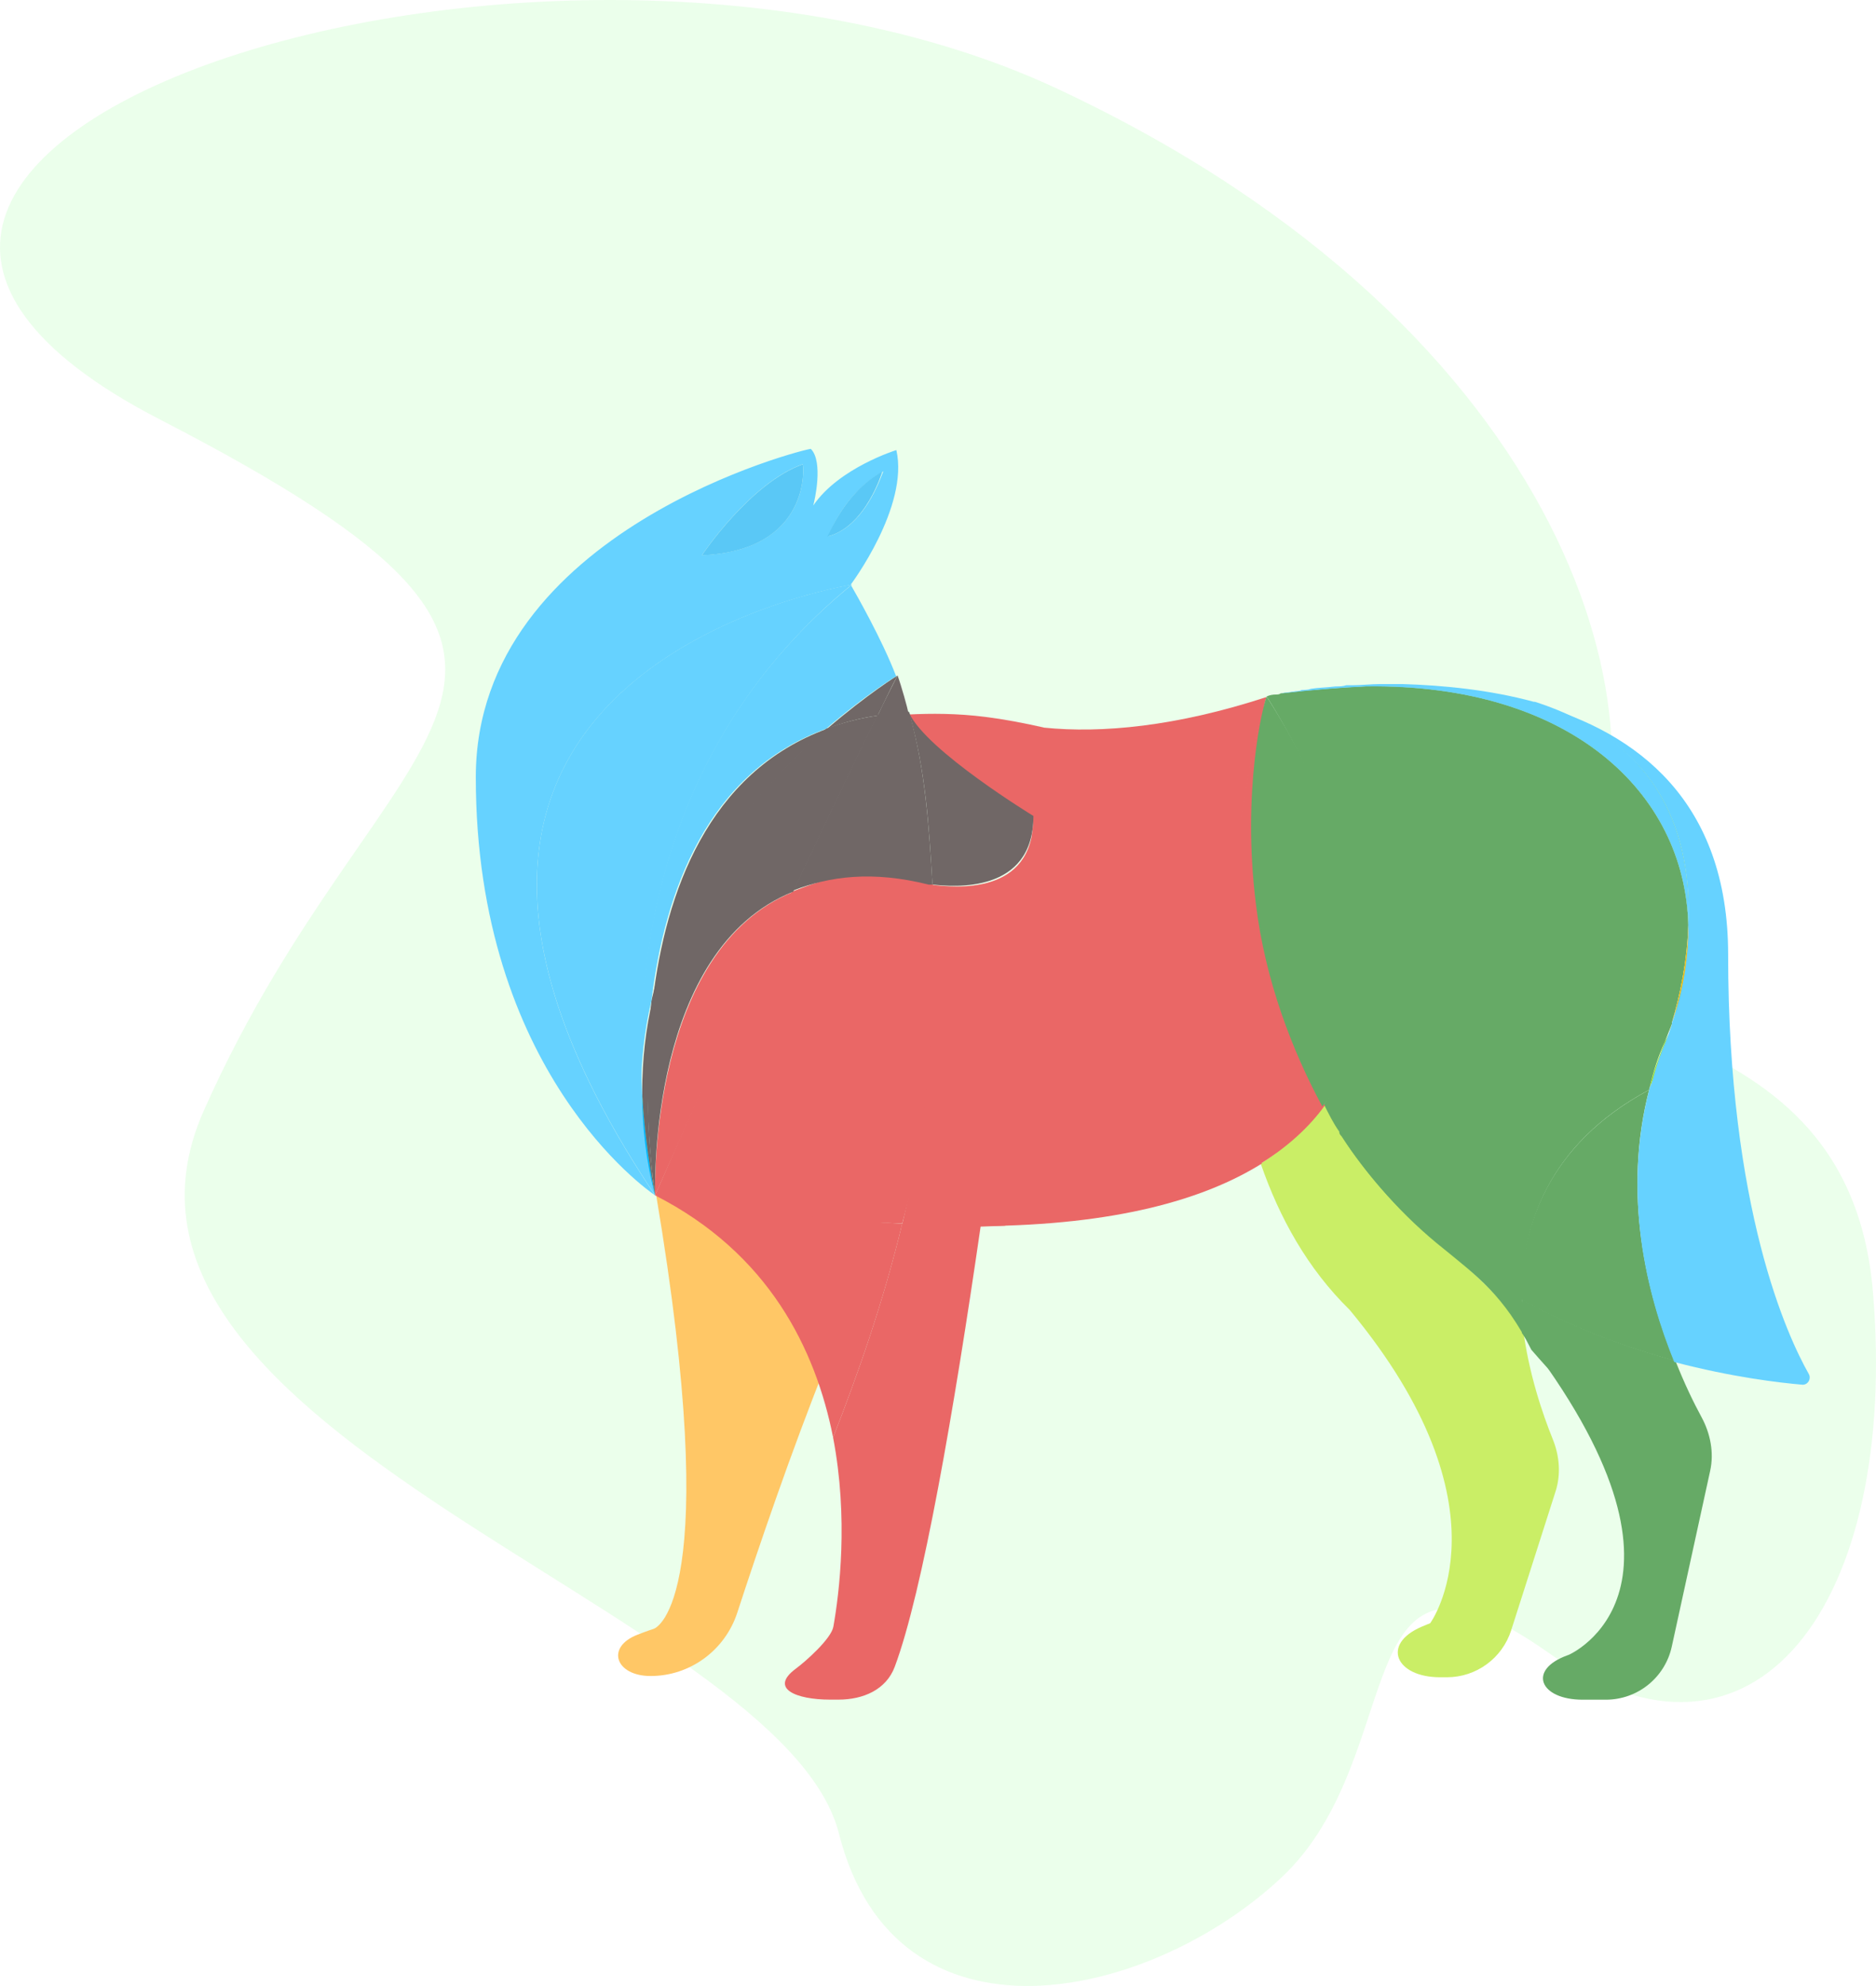 <svg width="138" height="146" viewBox="0 0 138 146" fill="none" xmlns="http://www.w3.org/2000/svg">
<path d="M14.978 81.681C4.407 105.517 57.521 118.277 61.711 134.793C65.894 151.282 84.594 147.1 94.263 138.032C103.932 128.964 98.775 110.829 113.923 121.516C129.071 132.203 139.707 117.953 137.773 94.96C135.839 71.966 109.089 78.443 116.179 66.136C123.27 53.83 115.857 24.358 77.826 6.546C39.795 -11.266 -27.148 10.78 11.755 30.835C48.819 49.942 28.192 51.886 14.978 81.681Z" fill="#3BFF37" fill-opacity="0.1"/>
<path d="M123.07 75.199C123.587 73.116 124.104 70.684 124.277 68.08C124.277 70.337 123.846 72.768 123.07 75.199Z" fill="#00AB62"/>
<path d="M48.187 87.88C47.498 85.275 47.239 82.757 47.239 80.413C47.498 84.841 48.187 87.706 48.187 87.88Z" fill="#00B4FF"/>
<path d="M48.187 87.881C48.101 87.707 47.412 84.842 47.239 80.413V80.327C47.239 77.895 47.498 75.638 48.015 73.467C47.153 80.848 48.101 87.36 48.187 87.881Z" fill="#706766"/>
<path d="M60.8 100.229C58.191 106.721 55.733 113.967 54.236 118.556C53.334 121.321 50.767 123.215 47.858 123.215C45.298 123.215 44.516 121.102 46.902 120.174C47.556 119.92 48.025 119.766 48.091 119.745C48.098 119.742 48.099 119.742 48.106 119.74C48.323 119.657 53.247 117.434 48.271 87.877C56.63 92.218 59.593 93.717 60.8 100.229Z" fill="#FFC766"/>
<path d="M48.187 87.88C47.498 85.275 47.239 82.757 47.239 80.413C47.498 84.841 48.187 87.706 48.187 87.88Z" fill="#FFA200"/>
<path d="M66.368 89.951C61.111 89.691 54.595 90.113 48.185 87.868C48.443 87.347 52.659 77.448 58.261 65.553C60.932 64.511 64.464 63.298 68.594 64.948C68.594 64.948 68.518 65.043 68.776 65.13C69.814 73.146 68.591 81.754 66.368 89.951Z" fill="#EA6766"/>
<path d="M66.368 89.961C64.989 95.691 63.093 101.074 61.283 105.676C59.991 99.164 56.544 92.131 48.185 87.877C55.079 89.092 61.111 89.7 66.368 89.961Z" fill="#EA6766"/>
<path d="M72.14 90.134C70.174 103.717 67.865 117.069 65.818 122.536C65.184 124.231 63.487 124.951 61.677 124.951H61.052C58.586 124.951 56.556 124.144 58.539 122.678C59.264 122.143 61.145 120.475 61.303 119.588C61.741 117.123 62.427 111.636 61.282 105.676C63.092 101.074 64.987 95.691 66.366 89.96C68.434 90.134 70.33 90.134 72.14 90.134Z" fill="#EA6766"/>
<path d="M76.784 53.485C75.233 53.138 73.854 52.877 72.475 52.704C70.407 52.443 68.511 52.443 66.787 52.53C66.787 52.53 66.787 52.617 66.874 52.617C68.252 55.395 76.008 60.171 76.008 60.171C76.008 65.902 70.142 65.228 68.591 65.054C69.108 73.563 68.212 82.486 66.316 90.213C68.385 90.3 72.138 90.194 73.948 90.107C76.533 71.96 76.87 53.485 76.784 53.485C76.87 53.485 76.87 53.485 76.784 53.485Z" fill="#EA6766"/>
<path d="M58.353 65.565C52.751 77.46 48.442 87.359 48.184 87.88C48.184 87.011 47.839 69.82 58.353 65.565Z" fill="#EA6766"/>
<path d="M66.8 52.35C66.025 52.437 65.249 52.524 64.56 52.611C64.99 51.656 65.507 50.7 66.025 49.658C66.283 50.353 66.8 52.176 66.8 52.35Z" fill="#706766"/>
<path d="M66.024 49.658C65.507 50.614 65.076 51.569 64.559 52.611C63.266 52.784 61.974 53.132 60.853 53.566C63.783 51.048 66.024 49.658 66.024 49.658Z" fill="#706766"/>
<path d="M76.02 59.988C76.02 65.718 70.143 65.201 68.591 65.028C68.333 60.686 68.092 56.688 66.886 52.434C68.178 55.212 76.02 59.988 76.02 59.988Z" fill="#706766"/>
<path d="M60.855 53.572C56.288 57.479 50.169 64.338 48.015 73.542C48.963 65.641 52.065 56.784 60.855 53.572Z" fill="#706766"/>
<path d="M64.558 52.611C62.404 56.953 60.335 61.381 58.353 65.549C47.754 69.803 48.185 86.995 48.185 87.863C48.098 87.342 47.151 80.83 47.926 73.537C50.08 64.246 56.285 57.474 60.766 53.566C61.973 53.132 63.265 52.785 64.558 52.611Z" fill="#706766"/>
<path d="M68.595 65.037C68.336 65.037 68.322 65.037 68.322 65.037C64.185 63.995 61.026 64.423 58.355 65.465C60.337 61.297 62.405 56.869 64.559 52.528C65.249 52.441 66.024 52.354 66.8 52.267C66.8 52.267 66.8 52.354 66.886 52.354C68.092 56.695 68.336 60.782 68.595 65.037Z" fill="#706766"/>
<path d="M114.223 105.806C114.716 107.024 114.832 108.381 114.432 109.633L111.162 119.857C110.505 121.912 108.594 123.307 106.436 123.307H105.934C102.669 123.307 101.581 120.871 104.583 119.589C104.965 119.426 105.204 119.335 105.204 119.335C105.204 119.335 111.406 110.901 99.287 96.303C96.184 93.264 94.116 89.531 92.737 85.537C94.719 84.321 96.332 82.643 97.453 81.166C97.797 81.861 98.392 82.513 98.545 83.26C98.631 83.347 98.818 83.451 98.818 83.625C100.714 86.577 103.095 89.3 106.284 91.818C108.697 93.728 110.554 95.643 112.019 97.554C112.44 100.943 113.477 103.964 114.223 105.806Z" fill="#CAEE66"/>
<path d="M97.305 81.279C97.65 81.974 98.081 82.581 98.426 83.276C98.081 82.581 97.65 81.974 97.305 81.279C95.065 77.285 93.514 72.509 92.824 66.779C93.427 71.381 94.72 76.417 97.305 81.279Z" fill="#A6E200"/>
<path d="M122.987 75.279C122.298 77.623 121.608 79.36 121.35 79.968C121.608 78.839 122.039 77.71 122.47 76.581C122.728 76.147 122.901 75.713 122.987 75.279Z" fill="#A6E200"/>
<path d="M124.192 67.991C123.934 58.18 115.402 50.278 100.58 50.452C100.925 50.452 101.269 50.452 101.614 50.452C102.131 50.452 102.648 50.452 103.252 50.452C107.129 50.452 110.318 50.973 112.903 51.754H112.989C122.382 54.62 124.451 61.653 124.192 67.991Z" fill="#A6E200"/>
<path d="M125.165 104.182C125.818 105.387 126.094 106.787 125.802 108.126L122.977 121.054C122.479 123.332 120.462 124.956 118.13 124.956H116.419C113.272 124.956 112.334 122.771 115.292 121.696C115.363 121.67 115.402 121.656 115.402 121.656C115.402 121.656 126.539 116.854 111.955 98.001C111.869 97.306 111.955 96.216 111.955 95.522C115.833 97.692 119.797 99.081 123.244 100.036C123.92 101.757 124.613 103.165 125.165 104.182Z" fill="#66AA66"/>
<path d="M112.647 99.23C110.662 95.261 108.594 93.774 106.267 91.864C103.079 89.346 100.666 86.481 98.684 83.529C102.303 88.999 110.166 91.044 111.955 95.598C111.955 96.292 119.097 106.672 112.647 99.23Z" fill="#66AA66"/>
<path d="M123.158 100.035C119.711 99.08 115.747 97.691 111.869 95.52C111.869 90.224 113.851 84.146 121.262 80.152C121.262 80.152 121.262 80.065 121.348 79.978C119.28 87.793 121.176 95.173 123.158 100.035Z" fill="#66AA66"/>
<path d="M124.192 67.991C124.106 70.683 123.589 73.114 122.985 75.198C122.985 75.198 122.985 75.198 122.985 75.284C122.813 75.719 122.641 76.153 122.468 76.587C121.951 77.716 121.607 78.844 121.348 79.973C121.262 80.147 121.262 80.147 121.262 80.147C113.851 84.141 111.869 90.219 111.955 95.602C107.129 92.91 102.303 89.09 98.684 83.533C98.598 83.446 98.512 83.359 98.512 83.186C98.081 82.578 97.736 81.883 97.391 81.189C105.492 69.728 93.175 51.207 93.175 51.207C93.175 51.207 93.427 51.06 93.858 51.06C93.944 51.06 94.117 51.06 94.203 50.973C96.443 50.712 98.512 50.539 100.494 50.452H100.58C115.402 50.278 123.933 58.18 124.192 67.991Z" fill="#66AA66"/>
<path d="M92.824 85.539C88.515 88.231 81.965 90.054 72.228 90.141C74.899 71.908 76.787 53.492 76.787 53.492C81.01 53.926 86.533 53.413 93.168 51.243C92.824 52.198 87.739 70.692 92.824 85.539Z" fill="#EA6766"/>
<path d="M97.454 81.271C96.333 82.834 94.702 84.335 92.72 85.55C87.635 70.703 92.825 52.274 93.084 51.319C92.998 51.927 91.705 58.374 92.739 66.622V66.709C93.514 72.526 95.299 77.277 97.454 81.271Z" fill="#EA6766"/>
<path d="M92.383 66.442C91.349 58.107 92.901 51.851 93.174 51.214C93.174 51.214 106.347 70.774 97.271 81.348C95.116 77.354 93.073 72.173 92.383 66.442Z" fill="#66AA66"/>
<path d="M122.556 76.494C122.728 76.06 122.901 75.626 123.073 75.192C122.383 77.536 121.694 79.273 121.436 79.88C121.694 78.839 122.039 77.71 122.556 76.494Z" fill="#66D2FF"/>
<path d="M124.192 68.08C124.278 70.337 123.847 72.768 122.985 75.199C123.589 73.202 124.106 70.684 124.192 68.08Z" fill="#FFBD00"/>
<path d="M133.055 101.008C133.259 101.367 132.983 101.833 132.571 101.798C130.922 101.657 127.416 101.25 123.159 100.131C121.177 95.269 119.281 87.889 121.349 79.988C121.608 79.38 122.297 77.643 122.987 75.299C122.987 75.299 122.987 75.299 122.987 75.212C123.848 72.781 124.193 70.35 124.193 68.092V68.005C124.452 61.667 122.383 54.634 112.99 51.769C120.401 53.853 127.123 58.889 127.123 70.176C127.123 88.915 131.508 98.286 133.055 101.008Z" fill="#66D2FF"/>
<path d="M124.192 68.002C123.934 58.191 115.402 50.29 100.58 50.463H100.494C98.598 50.55 96.444 50.724 94.203 50.984C94.548 50.898 94.892 50.898 95.323 50.811C95.496 50.811 95.582 50.811 95.754 50.724C95.927 50.724 96.185 50.724 96.444 50.637C96.961 50.55 97.564 50.55 98.253 50.463C98.512 50.463 98.77 50.463 99.029 50.377C99.201 50.377 99.287 50.377 99.46 50.377C100.149 50.377 100.839 50.29 101.528 50.29C102.045 50.29 102.562 50.29 103.165 50.29C106.182 50.377 109.629 50.724 112.817 51.592H112.903C122.383 54.631 124.451 61.664 124.192 68.002Z" fill="#66D2FF"/>
<path fill-rule="evenodd" clip-rule="evenodd" d="M65.937 33.088C65.937 33.088 61.714 34.39 59.819 37.169C59.905 36.908 60.594 33.956 59.646 33.001C59.56 32.914 35 38.905 35 57.139C35 78.759 47.668 87.528 48.185 87.876C22.977 50.289 60.378 43.407 62.577 43.002L62.585 43.001L62.604 43.034C48.267 54.752 46.721 71.044 47.151 80.408C47.151 77.977 47.409 75.72 47.926 73.549C48.874 65.648 51.977 56.791 60.767 53.579C63.696 51.061 65.851 49.758 65.851 49.758H65.937C64.89 46.999 62.864 43.482 62.604 43.034L62.662 42.986C62.648 42.989 62.621 42.994 62.585 43.001L62.576 42.986C62.576 42.986 66.885 37.255 65.937 33.088ZM51.633 40.815C51.633 40.815 55.166 35.518 59.044 34.129C59.13 34.129 59.733 40.468 51.633 40.815ZM64.99 34.65C62.06 36.213 60.939 39.426 60.939 39.426C63.34 38.766 64.513 35.817 64.871 34.914C64.938 34.747 64.976 34.65 64.99 34.65Z" fill="#66D2FF"/>
<path d="M47.238 80.397C47.238 82.828 47.582 85.259 48.185 87.864C22.505 49.574 61.801 43.148 62.663 42.975C48.358 54.696 46.721 70.933 47.238 80.397Z" fill="#66D2FF"/>
<path d="M48.187 87.88C47.498 85.275 47.239 82.757 47.239 80.413C47.498 84.841 48.187 87.706 48.187 87.88Z" fill="#00B4FF"/>
<path d="M51.631 40.823C51.631 40.823 55.164 35.527 59.042 34.138C59.128 34.138 59.731 40.476 51.631 40.823Z" fill="#5AC8F6"/>
<path d="M64.903 34.671C64.903 34.671 63.696 38.752 60.852 39.447C60.939 39.447 62.059 36.234 64.903 34.671Z" fill="#5AC8F6"/>
</svg>
